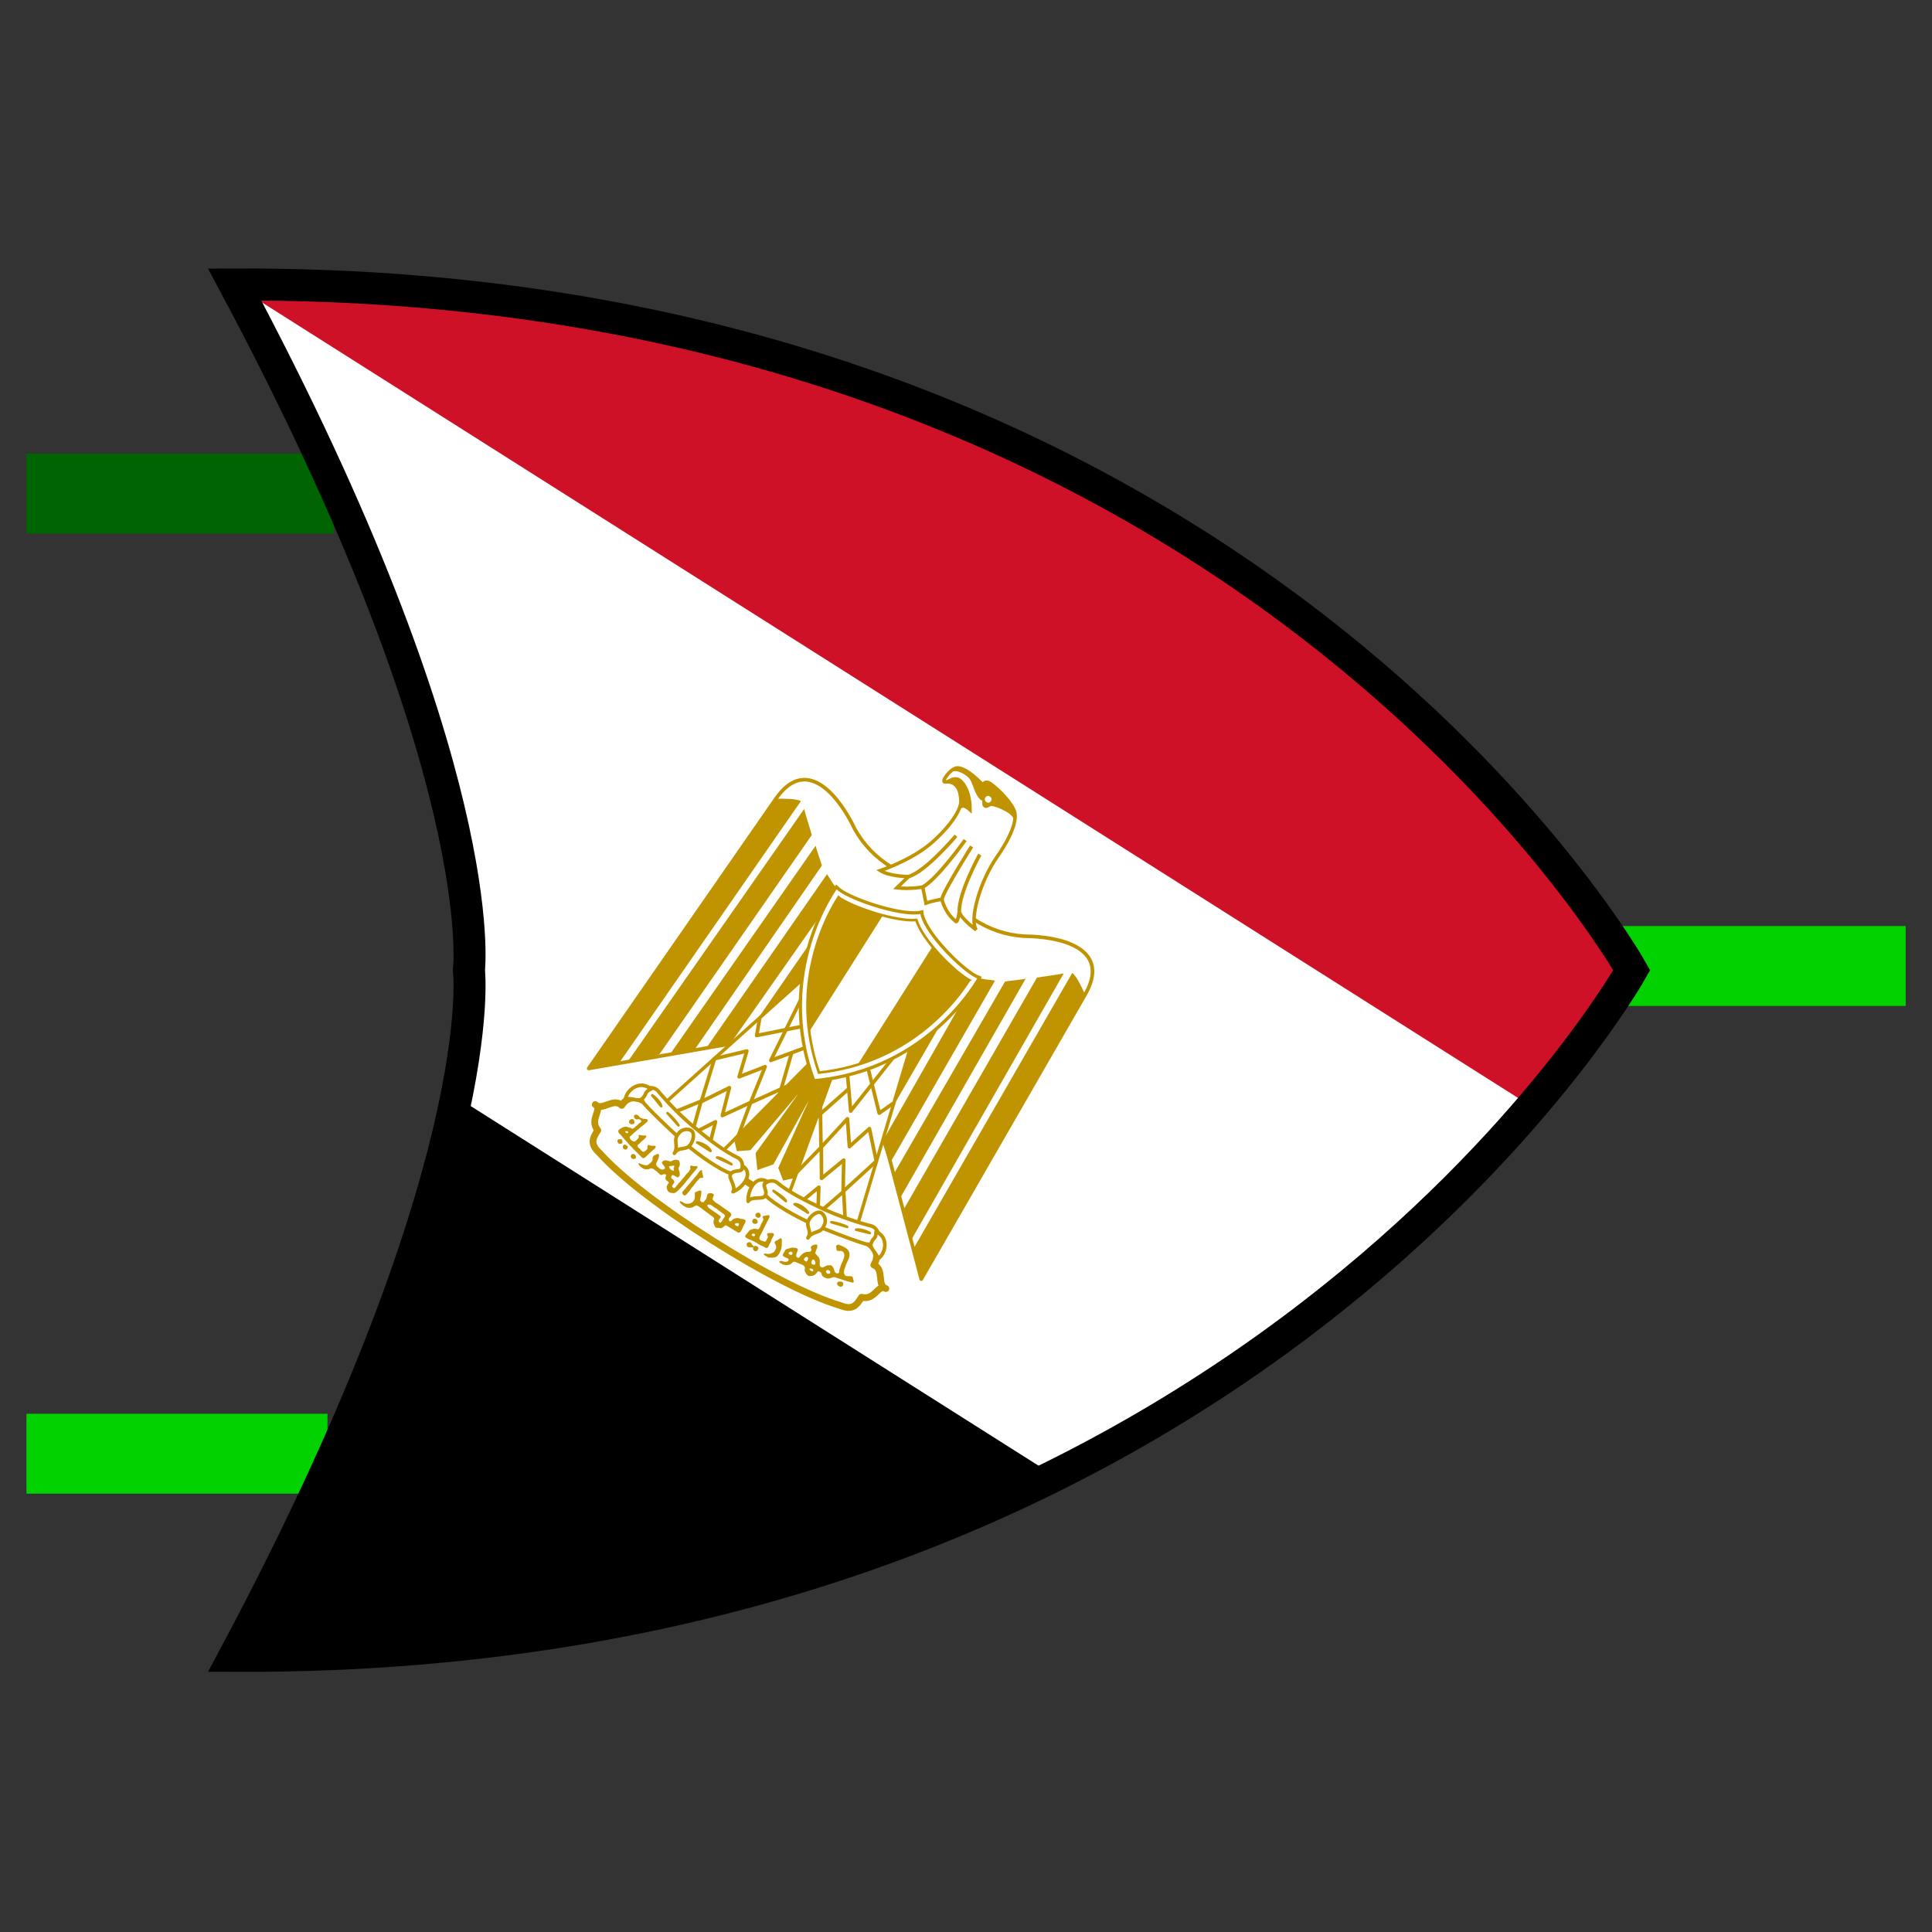 <?xml version="1.0" encoding="UTF-8" standalone="no"?>
<!-- Created with Inkscape (http://www.inkscape.org/) -->

<svg
   xmlns:dc="http://purl.org/dc/elements/1.1/"
   xmlns:cc="http://creativecommons.org/ns#"
   xmlns:rdf="http://www.w3.org/1999/02/22-rdf-syntax-ns#"
   xmlns:svg="http://www.w3.org/2000/svg"
   xmlns="http://www.w3.org/2000/svg"
   xmlns:xlink="http://www.w3.org/1999/xlink"
   xmlns:sodipodi="http://sodipodi.sourceforge.net/DTD/sodipodi-0.dtd"
   xmlns:inkscape="http://www.inkscape.org/namespaces/inkscape"
   width="32mm"
   height="32mm"
   viewBox="0 0 32 32"
   version="1.1"
   id="svg8"
   inkscape:version="0.92.1 r15371"
   sodipodi:docname="roigisim.svg"
   inkscape:export-filename="/home/austin/Pictures/misc/2110/icons/roigisim-128.png"
   inkscape:export-xdpi="101.6"
   inkscape:export-ydpi="101.6">
  <rect x="0" y="0" width="32" height="32" fill="#333333" stroke="none"/>
  <defs
     id="defs2">
    <clipPath
       clipPathUnits="userSpaceOnUse"
       id="clipPath4598">
      <path
         inkscape:connector-curvature="0"
         id="path4600"
         d="m -12.322,182.659 c 44.485,25.113 52.636,42.141 52.636,42.141 0,0 11.966,14.603 15.847,65.539 79.516,-50.098 75.458,-123.607 75.458,-123.607 0,0 -64.854,-34.844 -143.941,15.927 z"
         style="fill:none;fill-opacity:0.994;fill-rule:evenodd;stroke:#000000;stroke-width:2.978;stroke-linecap:butt;stroke-linejoin:miter;stroke-miterlimit:4;stroke-dasharray:none;stroke-opacity:1" />
    </clipPath>
  </defs>
  <sodipodi:namedview
     id="base"
     pagecolor="#ffffff"
     bordercolor="#666666"
     borderopacity="1.0"
     inkscape:pageopacity="0.0"
     inkscape:pageshadow="2"
     inkscape:zoom="5.7178975"
     inkscape:cx="29.543391"
     inkscape:cy="59.281167"
     inkscape:document-units="mm"
     inkscape:current-layer="layer1"
     showgrid="false"
     showguides="true"
     inkscape:guide-bbox="true"
     fit-margin-top="0"
     fit-margin-left="0"
     fit-margin-right="0"
     fit-margin-bottom="0"
     inkscape:window-width="3200"
     inkscape:window-height="1671"
     inkscape:window-x="0"
     inkscape:window-y="55"
     inkscape:window-maximized="1" />
  <g
     inkscape:label="Layer 1"
     inkscape:groupmode="layer"
     id="layer1"
     transform="translate(-38.62,-192.788)">
    <g
       id="g5875"
       transform="matrix(0.15,0.095,-0.095,0.15,61.708,171.233)"
       style="opacity:1"
       clip-path="url(#clipPath4598)">
      <rect
         id="rect4823"
         height="158.75"
         width="238.125"
         style="fill:#000000;stroke-width:0.265"
         x="-46.065"
         y="129.978" />
      <rect
         id="rect4825"
         height="105.833"
         width="238.125"
         style="fill:#ffffff;stroke-width:0.265"
         x="-46.065"
         y="129.978" />
      <rect
         id="rect4827"
         height="52.917"
         width="238.125"
         style="fill:#ce1126;stroke-width:0.265"
         x="-46.065"
         y="129.978" />
      <g
         transform="matrix(0.265,0,0,0.265,-46.065,129.978)"
         id="g4957"
         style="fill:#ffffff;stroke:#c09300">
        <path
           id="path4829"
           d="m 450.81,302.4 68.488,63.579 -4.876,-115.47 c -0.716,-17.5 -15.924,-13.485 -26.971,-7.172 -11.191,7.172 -23.958,7.172 -37.446,2.437 -13.485,4.735 -26.253,4.735 -37.444,-2.437 -11.046,-6.312 -26.252,-10.328 -26.97,7.172 l -4.879,115.47 70.098,-63.579 z"
           inkscape:connector-curvature="0"
           style="stroke-width:1.27;stroke-linejoin:round" />
        <g
           id="w"
           style="fill:#c09300;stroke:none">
          <path
             id="path4831"
             d="m 393.47,246.49 -4.734,112.32 -8.035,7.168 4.878,-115.47 c 2.295,-1.578 6.313,-4.017 7.891,-4.017 z"
             inkscape:connector-curvature="0"
             style="" />
          <path
             id="path4833"
             d="m 403.09,254.53 -4.017,93.955 -8.032,8.22 4.877,-108.49 c 1.579,1.577 6.314,5.45 7.172,6.31 z"
             inkscape:connector-curvature="0"
             style="" />
          <path
             id="path4835"
             d="m 411.84,261.7 -3.155,78.362 -6.456,6.309 4.018,-89.405 c 1.575,1.578 4.731,3.873 5.592,4.733 z"
             inkscape:connector-curvature="0"
             style="" />
          <path
             id="path4837"
             d="m 421.31,265.72 -3.156,66.787 -6.313,5.119 3.156,-74.344 c 1.579,0.716 4.735,2.438 6.313,2.438 z"
             inkscape:connector-curvature="0"
             style="" />
          <path
             id="path4839"
             d="m 430.06,265.72 -2.297,55.657 -6.454,6.313 2.439,-61.252 c 1.576,-6.1e-4 5.594,-6.1e-4 6.313,-0.718 z"
             inkscape:connector-curvature="0"
             style="" />
        </g>
        <use
           id="use4842"
           transform="matrix(-1,0,0,1,900,0)"
           xlink:href="#w"
           x="0"
           y="0"
           width="100%"
           height="100%"
           style="" />
        <path
           id="path4844"
           d="m 453.16,315.06 9.613,43.755 -3.158,3.155 -3.299,-2.439 -5.452,-39.018 2.296,39.018 -3.157,4.016 -3.156,-4.016 2.296,-39.018 -5.451,39.018 -3.302,2.439 -3.155,-3.155 9.611,-43.755 h 6.314 z"
           inkscape:connector-curvature="0"
           style="fill:#c09300;stroke-width:1.074" />
        <g
           id="b"
           style="fill:none;stroke-width:1.27;stroke-linejoin:round">
          <path
             id="path4846"
             d="m 428.48,295.84 -19.08,67.705 26.255,4.018 11.188,-50.924 -18.363,-20.799 z"
             inkscape:connector-curvature="0"
             style="fill:#ffffff;stroke-width:1.189" />
          <path
             id="path4848"
             d="m 422.17,318.94 2.296,5.593 12.405,-11.848"
             inkscape:connector-curvature="0"
             style="" />
          <path
             id="path4850"
             d="m 430.76,304.92 2.596,24.346 7.891,-10.328"
             inkscape:connector-curvature="0"
             style="" />
          <path
             id="path4852"
             d="m 438.09,322.95 4.31,14.875"
             inkscape:connector-curvature="0"
             style="" />
          <path
             id="path4854"
             d="m 444.09,332.36 -8.718,13.241 m 2.719,13.216 -2.79,-13.198 -2.436,-13.423 -5.841,7.909 -2.561,-9.119 -8.175,8.385 4.157,15.251 5.737,-9.435 3.156,9.612 5.89,-9.162"
             inkscape:connector-curvature="0"
             style="" />
          <path
             id="path4856"
             d="m 414.99,361.97 5.3,-7.444 3.453,11.457 4.734,-8.032 3.158,9.614"
             inkscape:connector-curvature="0"
             style="" />
        </g>
        <use
           id="use4859"
           transform="matrix(-1,0,0,1,900,0)"
           xlink:href="#b"
           x="0"
           y="0"
           width="100%"
           height="100%"
           style="" />
        <g
           id="g4929"
           style="stroke-width:1.27;stroke-linecap:round;stroke-linejoin:round">
          <path
             id="path4861"
             d="m 450,393.81 c 19.943,0 39.024,-1.578 50.213,-4.734 4.735,-0.859 4.735,-3.298 4.735,-6.455 4.735,-1.578 2.295,-7.17 5.594,-7.17 -3.299,0.862 -4.016,-5.594 -8.033,-4.732 0,-5.596 -5.596,-6.313 -10.33,-4.738 -9.47,3.158 -26.255,3.875 -42.18,3.875 -15.924,-0.718 -32.567,-0.718 -42.179,-3.875 -4.734,-1.575 -10.327,-0.859 -10.327,4.738 -4.018,-0.862 -4.735,5.594 -8.034,4.732 3.299,0 0.86,5.593 5.594,7.17 0,3.158 0,5.596 4.878,6.455 11.045,3.156 30.128,4.734 50.068,4.734 z"
             inkscape:connector-curvature="0"
             style="stroke-width:2.378;stroke-linejoin:round" />
          <path
             id="path4863"
             d="m 422.89,363.54 c 6.454,0.861 13.628,1.578 19.225,0.861 3.153,0 5.449,5.45 -0.863,6.313 -5.593,0.715 -14.345,0 -19.08,-0.862 -4.017,-0.718 -12.768,-2.295 -18.364,-3.875 -5.595,-2.436 -1.576,-7.168 1.577,-6.452 4.879,1.577 11.192,3.156 17.505,4.016 z"
             inkscape:connector-curvature="0"
             style="" />
          <path
             id="path4865"
             d="m 477.12,363.54 c -6.457,0.861 -13.628,1.578 -19.081,0.861 -3.301,0 -5.596,5.45 0.717,6.313 5.596,0.715 14.347,0 19.078,-0.862 4.019,-0.718 12.769,-2.295 18.364,-3.875 5.597,-2.436 1.58,-7.168 -1.577,-6.452 -4.878,1.577 -11.19,3.156 -17.501,4.016 z"
             inkscape:connector-curvature="0"
             style="" />
          <path
             id="path4867"
             d="m 403.09,360.39 c -4.877,-0.861 -7.172,4.732 -5.593,7.887 0.716,-1.578 4.016,-1.578 4.735,-3.155 0.858,-2.437 -0.718,-2.437 0.858,-4.732 z"
             inkscape:connector-curvature="0"
             style="" />
          <path
             id="path4869"
             d="m 422.17,375.06 c 0,-3.153 3.155,-2.765 3.155,-5.921 0,-1.577 -0.859,-4.017 -2.437,-4.017 -1.579,0 -3.158,1.578 -3.158,3.155 -0.718,3.157 2.44,3.631 2.44,6.783 z"
             inkscape:connector-curvature="0"
             style="" />
          <path
             id="path4871"
             d="m 444.88,365.98 c 4.731,0 4.262,6.314 1.966,9.47 0,-2.295 -4.016,-3.156 -4.016,-4.732 0,-2.442 3.626,-2.442 2.051,-4.738 z"
             inkscape:connector-curvature="0"
             style="" />
          <path
             id="path4873"
             d="m 496.91,360.39 c 4.878,-0.861 7.174,4.732 5.595,7.887 -0.718,-1.578 -4.017,-1.578 -4.734,-3.155 -0.861,-2.437 0.718,-2.437 -0.861,-4.732 z"
             inkscape:connector-curvature="0"
             style="" />
          <path
             id="path4875"
             d="m 477.83,375.06 c 0,-3.153 -3.153,-2.765 -3.153,-5.921 0,-1.577 0.86,-4.017 2.438,-4.017 1.577,0 3.156,1.578 3.156,3.155 0.718,3.157 -2.441,3.631 -2.441,6.783 z"
             inkscape:connector-curvature="0"
             style="" />
          <path
             id="path4877"
             d="m 455.12,365.98 c -4.732,0 -4.263,6.314 -1.967,9.47 0,-2.295 4.016,-3.156 4.016,-4.732 6.1e-4,-2.442 -3.626,-2.442 -2.048,-4.738 z"
             inkscape:connector-curvature="0"
             style="" />
          <g
             id="g4895"
             style="stroke-width:0.891">
            <path
               id="path4879"
               d="m 404.67,361.97 c 1.58,0 4.018,0.718 4.735,1.577 l -4.74,-1.58 z"
               inkscape:connector-curvature="0"
               style="" />
            <path
               id="path4881"
               d="m 412.55,364.41 c 0.862,0 4.018,0.716 5.596,1.575 l -5.6,-1.58 z"
               inkscape:connector-curvature="0"
               style="" />
            <path
               id="path4883"
               d="m 441.25,367.56 c -1.578,0 -4.734,0 -5.593,0.715 l 5.59,-0.72 z"
               inkscape:connector-curvature="0"
               style="" />
            <path
               id="path4885"
               d="m 432.5,367.56 c -0.859,-0.862 -4.016,-0.862 -5.593,0 h 5.59 z"
               inkscape:connector-curvature="0"
               style="" />
            <path
               id="path4887"
               d="m 495.34,361.97 c -1.578,0 -3.875,0.718 -4.735,1.577 z"
               inkscape:connector-curvature="0"
               style="" />
            <path
               id="path4889"
               d="m 487.45,364.41 c -0.86,0 -4.017,0.716 -5.595,1.575 l 5.6,-1.58 z"
               inkscape:connector-curvature="0"
               style="" />
            <path
               id="path4891"
               d="m 458.75,367.56 c 1.579,0 4.735,0 5.595,0.715 l -5.6,-0.72 z"
               inkscape:connector-curvature="0"
               style="" />
            <path
               id="path4893"
               d="m 467.5,367.56 c 0.86,-0.862 4.018,-0.862 5.595,0 h -5.6 z"
               inkscape:connector-curvature="0"
               style="" />
          </g>
          <g
             id="g4927"
             style="fill:#c09300;stroke:none">
            <path
               id="path4897"
               d="m 403.34,374.58 c -0.534,-0.102 -0.815,-0.525 -0.68,-1.025 0.164,-0.609 0.652,-0.957 1.113,-0.794 0.293,0.104 0.83,0.645 0.832,0.839 0.003,0.223 -0.281,0.753 -0.403,0.754 -0.053,5.3e-4 -0.134,0.046 -0.181,0.102 -0.1,0.118 -0.413,0.175 -0.68,0.124 z"
               inkscape:connector-curvature="0"
               style="" />
            <path
               id="path4899"
               d="m 458.27,378.5 c -0.199,-0.074 -0.515,-0.518 -0.515,-0.724 0.002,-0.387 0.574,-1.018 0.929,-1.021 0.175,-0.001 0.655,0.248 0.834,0.435 0.325,0.338 0.254,0.893 -0.154,1.208 -0.201,0.155 -0.8,0.211 -1.094,0.103 z"
               inkscape:connector-curvature="0"
               style="" />
            <path
               id="path4901"
               d="m 458.63,380.98 c -0.42,-0.142 -0.574,-0.348 -0.608,-0.814 -0.035,-0.485 0.012,-0.561 0.525,-0.841 l 0.366,-0.199 0.346,0.154 c 0.48,0.214 0.693,0.445 0.71,0.767 0.018,0.348 -0.24,0.703 -0.64,0.883 -0.352,0.158 -0.373,0.159 -0.699,0.049 z"
               inkscape:connector-curvature="0"
               style="" />
            <path
               id="path4903"
               d="m 407.75,370.09 c -0.346,-0.011 -0.821,0.307 -1.094,0.469 -0.649,0.152 -1.405,0.551 -2.031,0.125 -0.617,-0.191 -1.438,-0.04 -1.531,0.719 0.158,0.652 1.071,1.024 1.625,0.594 0.411,-0.538 1.531,-0.853 1.656,0.062 -0.457,0.692 -0.405,1.609 -0.781,2.344 -0.061,0.458 -0.252,0.892 -0.5,1.281 -0.462,0.046 -0.954,-0.008 -1.344,0.281 -0.626,0.034 -1.265,0.345 -1.625,0.875 -0.403,0.578 -0.789,1.165 -0.906,1.875 0.107,0.725 0.938,0.933 1.562,0.969 0.667,0.184 1.334,0.424 2,0.625 1.085,0.243 2.102,0.635 3.188,0.875 1.584,0.478 3.248,0.697 4.844,1.125 0.167,0.056 0.324,0.104 0.5,0.125 0.662,0.138 1.008,-0.583 1.062,-1.125 0.329,-1.16 0.579,-2.339 0.906,-3.5 0.225,-0.466 0.496,-1.517 -0.406,-1.281 -0.515,0.309 -0.952,0.773 -1.594,0.812 -0.874,0.051 -0.375,0.945 -0.031,1.312 0.076,0.587 -0.11,1.289 -0.5,1.75 -0.52,0.33 -1.172,-0.056 -1.719,-0.188 -0.575,0.01 -1.723,-0.283 -1.188,-1.062 0.19,-0.577 0.207,-1.208 0.438,-1.781 0.294,-0.615 0.336,-1.285 0.469,-1.938 -0.361,-0.777 -0.979,0.256 -1.469,0.344 -0.338,0.235 -1.605,0.334 -0.938,0.938 0.575,0.437 0.134,1.197 0.031,1.75 -0.037,0.77 -0.838,0.954 -1.469,0.781 -0.628,-0.03 -1.501,-0.497 -0.969,-1.188 0.121,-0.575 0.322,-1.14 0.438,-1.719 0.237,-0.698 0.437,-1.363 0.688,-2.062 0.109,-0.62 0.331,-1.208 0.625,-1.75 0.017,-0.685 0.478,-1.275 0.469,-1.969 -0.047,-0.339 -0.199,-0.462 -0.406,-0.469 z m -3.594,7.25 c 0.082,-0.014 0.14,-0.002 0.219,0.031 0.25,0.106 0.257,0.309 0,0.531 -0.112,0.097 -0.24,0.191 -0.281,0.188 -0.468,-0.04 -0.606,-0.11 -0.625,-0.281 -0.017,-0.151 0.031,-0.195 0.344,-0.344 0.156,-0.074 0.262,-0.111 0.344,-0.125 z"
               inkscape:connector-curvature="0"
               style="" />
            <path
               id="path4905"
               d="m 403.12,382.36 c -0.496,-0.466 -0.416,-0.806 0.317,-1.353 0.314,-0.234 0.504,-0.207 0.863,0.12 0.552,0.504 0.574,0.823 0.087,1.255 -0.241,0.213 -0.346,0.257 -0.627,0.26 -0.293,0.003 -0.377,-0.033 -0.64,-0.282 z"
               inkscape:connector-curvature="0"
               style="" />
            <path
               id="path4907"
               d="m 406.17,383.28 c -0.485,-0.12 -0.764,-0.608 -0.623,-1.088 0.129,-0.435 0.203,-0.477 0.84,-0.484 0.715,-0.007 0.854,0.112 0.86,0.742 0.004,0.354 -0.024,0.437 -0.2,0.6 -0.207,0.193 -0.605,0.296 -0.878,0.229 z"
               inkscape:connector-curvature="0"
               style="" />
            <path
               id="path4909"
               d="m 495.28,383.36 c -0.227,-0.189 -0.273,-0.274 -0.275,-0.515 -0.003,-0.411 0.233,-0.712 0.746,-0.944 0.682,-0.309 0.96,-0.266 1.217,0.186 0.342,0.601 0.325,0.847 -0.084,1.252 -0.226,0.224 -0.268,0.237 -0.785,0.242 -0.508,0.003 -0.566,-0.011 -0.819,-0.221 z"
               inkscape:connector-curvature="0"
               style="" />
            <path
               id="path4911"
               d="m 410.22,384.51 c -0.364,-0.097 -0.552,-0.37 -0.557,-0.807 -0.004,-0.334 0.02,-0.387 0.254,-0.57 0.151,-0.118 0.39,-0.22 0.579,-0.245 0.267,-0.036 0.364,-0.013 0.579,0.138 0.551,0.387 0.667,0.77 0.349,1.141 -0.34,0.396 -0.661,0.488 -1.203,0.343 z"
               inkscape:connector-curvature="0"
               style="" />
            <path
               id="path4913"
               d="m 432.14,385.49 c -0.081,-0.101 -0.259,-0.16 -0.278,-0.287 0.032,-0.555 0.059,-1.117 0.235,-1.648 0.096,-0.523 0.012,-1.069 0.194,-1.579 0.187,-0.927 0.187,-1.883 0.402,-2.804 0.01,-0.474 0.055,-0.949 0.192,-1.405 0.158,-0.722 0.014,-1.476 0.226,-2.189 -0.023,-0.268 0.286,-0.983 0.557,-0.559 0.393,0.576 0.911,1.045 1.421,1.515 0.438,0.253 0.036,0.624 -0.267,0.75 -0.415,0.164 -0.516,0.621 -0.487,1.022 -0.058,0.415 -0.225,0.807 -0.242,1.23 -0.088,0.622 -0.071,1.255 -0.152,1.877 -0.182,0.609 -0.112,1.26 -0.173,1.887 0.008,0.399 -0.181,0.761 -0.155,1.16 -0.048,0.406 -0.067,0.894 -0.407,1.172 -0.329,0.166 -0.804,0.137 -1.068,-0.142 z"
               inkscape:connector-curvature="0"
               style="" />
            <path
               id="path4915"
               d="m 461.84,375.69 c -0.482,0.365 -0.914,0.795 -1.344,1.219 -0.593,0.449 0.487,0.71 0.625,1.094 0.157,0.586 0.148,1.211 0.188,1.812 0.179,0.551 0.258,1.138 0.219,1.719 -0.052,0.622 -0.863,0.491 -1.219,0.844 -0.492,0.207 -0.688,0.69 -1.062,1.031 -0.246,0.483 -0.312,1.076 -0.344,1.625 0.035,0.448 -0.302,0.949 0,1.344 0.039,0.056 0.085,0.132 0.125,0.188 0.101,0.145 0.343,0.029 0.5,0.062 0.504,-0.028 1.028,0.047 1.5,-0.156 1.21,-0.209 2.431,-0.226 3.656,-0.281 0.749,0.024 1.47,-0.237 2.219,-0.219 0.587,0.13 0.851,-0.506 0.844,-0.969 -0.332,-0.654 -0.045,-1.429 -0.312,-2.094 -0.235,-0.672 -0.142,-1.428 -0.25,-2.125 -0.015,-0.548 -0.711,-0.752 -1.062,-0.344 -0.341,0.345 -0.893,0.414 -1.156,0.844 -0.297,0.602 0.627,0.603 0.781,1.062 0.176,0.464 0.118,0.981 0.156,1.469 0.114,0.592 -0.529,0.626 -0.938,0.688 -0.537,0.201 -1.29,0.336 -1.594,-0.312 -0.191,-0.479 -0.165,-0.993 -0.219,-1.5 -0.013,-0.892 -0.228,-1.768 -0.281,-2.656 -0.051,-1.097 -0.241,-2.187 -0.312,-3.281 -0.01,-0.455 -0.071,-1.198 -0.719,-1.062 z m -0.625,8.25 0.312,0.031 0.031,0.375 0.031,0.375 -0.406,0.125 c -0.215,0.064 -0.403,0.094 -0.406,0.094 -0.003,-8.5e-4 -0.088,-0.053 -0.188,-0.125 -0.22,-0.159 -0.163,-0.385 0.125,-0.688 0.163,-0.17 0.239,-0.203 0.5,-0.188 z"
               inkscape:connector-curvature="0"
               style="" />
            <path
               id="path4917"
               d="m 431.25,374.66 c -0.38,0.135 -0.862,0.693 -1.25,0.688 -0.88,0.062 -0.757,0.919 -0.125,1.219 0.083,0.26 0.005,0.588 0.031,0.875 0.123,0.79 -0.375,1.425 -0.281,2.219 -0.044,0.87 -0.307,1.718 -0.344,2.594 -0.247,0.903 -0.25,1.832 -0.406,2.75 -0.104,0.823 -0.7,0.533 -1.219,0.312 -0.004,-0.357 -0.027,-0.706 -0.031,-1.062 0.216,-0.817 -0.441,-1.056 -1.094,-1.156 -0.686,0.065 -1.023,-0.523 -0.875,-1.125 0.295,-0.351 1.036,-0.253 1.5,-0.312 0.981,0.203 0.942,-1.112 0.438,-1.562 -0.345,-0.636 -1.198,-0.909 -1.438,-1.562 0.096,-0.866 -0.48,-1.732 -1.188,-2.156 -1.089,-0.076 -1.91,0.863 -2.312,1.781 -0.453,0.131 -0.904,0.267 -1.344,0.438 -0.709,0.177 -1.72,1.407 -0.75,1.875 0.544,0.15 2.2,0.528 1.469,1.281 -0.412,0.707 -1.201,0.719 -1.906,0.531 -0.724,6.3e-4 -1.529,-0.352 -1.5,-1.188 -0.148,-0.75 -0.123,-1.558 -0.469,-2.25 -0.148,-0.839 -1.101,-0.643 -1.156,0.125 -0.733,0.534 -0.636,1.398 -0.125,2.031 0.319,0.729 0.003,1.578 -0.312,2.25 -0.191,0.875 -1.156,0.905 -1.844,1.188 -0.338,0.131 -1.629,-0.078 -1.156,0.656 0.753,0.266 1.653,0.505 2.438,0.312 0.823,-0.102 1.538,-0.665 1.938,-1.375 0.553,-0.56 1.502,-0.267 2.219,-0.281 0.773,-0.002 1.563,0.542 2.312,0.188 0.217,-0.564 1.222,-1.496 1.531,-0.531 -0.053,0.863 0.709,1.326 1.5,1.219 0.864,-0.049 0.544,0.611 0.531,1.125 0.057,0.934 0.66,1.425 1.438,1.812 0.265,0.071 0.545,0.047 0.812,0 0.748,-0.235 1.554,-0.569 1.781,-1.406 0.304,-0.681 0.311,-1.451 0.531,-2.156 0.177,-1.13 0.406,-2.26 0.438,-3.406 0.276,-1.038 0.197,-2.136 0.406,-3.188 0.132,-0.782 0.231,-1.563 0.312,-2.344 -0.092,-0.417 -0.272,-0.487 -0.5,-0.406 z m -6.781,4.156 c 0.151,0.018 0.236,0.204 0.25,0.531 0.016,0.364 0.206,0.661 0.438,0.719 0.182,0.046 0.167,0.239 -0.031,0.375 -0.115,0.079 -0.321,0.127 -0.688,0.125 -0.578,-0.003 -0.936,-0.153 -1.25,-0.469 l -0.188,-0.188 0.281,-0.188 c 0.142,-0.108 0.398,-0.333 0.562,-0.5 0.285,-0.291 0.474,-0.425 0.625,-0.406 z"
               inkscape:connector-curvature="0"
               style="" />
            <path
               id="path4919"
               d="m 490.5,370.94 c -0.567,0.026 -1.137,0.118 -1.656,0.25 -1.04,-0.065 -1.562,1.027 -0.562,1.562 0.602,1.534 1.54,-0.317 2.5,-0.188 1.438,0.28 1.559,1.832 1.781,3 0.081,1.157 0.414,2.282 0.75,3.375 0.962,1.069 -0.721,1.74 -1.438,0.906 -0.611,-0.664 -1.92,-1.48 -2.656,-0.562 -0.904,0.383 -0.941,1.59 -1.688,1.938 -1.209,0.368 -1.361,-1.119 -2,-1.75 -0.587,-0.824 -1.71,-0.896 -2.625,-1.188 -0.429,-0.869 -0.205,-2.346 -1.094,-2.938 -0.746,0.304 -2.113,1.702 -0.969,2.344 1.118,0.961 -0.488,1.401 -1,2.062 -0.732,0.815 -0.848,1.936 -0.969,2.969 -1.259,0.696 -1.504,-0.788 -1.656,-1.719 -0.098,-1.111 -1.036,-0.785 -1.688,-0.375 -0.952,0.386 -1.428,1.29 -2.094,2 -0.08,0.648 0.037,1.357 0.031,2.031 0.216,0.811 1.202,0.43 1.812,0.375 0.979,-0.409 1.379,0.627 0.594,1.219 -0.532,0.676 -2.22,0.323 -2.062,1.406 0.544,0.064 1.111,0.043 1.656,0 1.091,-0.298 2.261,-1.067 2.375,-2.281 0.144,-1.058 1.668,-0.865 2.5,-1.094 1.041,-0.3 2.295,-0.377 2.531,0.938 0.709,0.745 2.249,1.584 3.031,0.562 0.795,-0.485 1.176,-1.338 1.125,-2.25 -0.162,-0.785 1.269,-0.813 1.625,-0.375 0.521,0.858 2.151,0.605 2.938,0.125 0.836,-0.617 1.018,-1.705 2.219,-1.719 1.782,-0.534 3.634,-0.841 5.375,-1.5 1.41,-0.307 -0.21,-1.198 -0.562,-1.719 -1.074,-0.531 -2.008,1.642 -3.219,0.562 -0.936,-0.716 -0.872,-2.077 -1.219,-3.125 -0.237,-1.357 -0.177,-2.923 -1.156,-4 -0.672,-0.715 -1.586,-0.887 -2.531,-0.844 z m -6.812,9.469 c 0.126,-0.003 0.268,0.059 0.5,0.188 0.438,0.242 0.751,0.643 0.75,0.969 -4.3e-4,0.213 -0.054,0.227 -0.375,0.375 -0.197,0.091 -0.421,0.189 -0.5,0.188 -0.181,-0.002 -0.624,-0.357 -0.625,-0.5 -6.5e-4,-0.059 -0.058,-0.286 -0.125,-0.469 -0.118,-0.321 -0.099,-0.316 0.062,-0.531 0.103,-0.137 0.187,-0.215 0.312,-0.219 z m 6.531,0.344 c 0.372,-0.024 0.594,0.092 0.75,0.375 0.182,0.329 0.058,0.581 -0.406,0.781 -0.203,0.088 -0.407,0.159 -0.438,0.156 -0.031,-0.003 -0.198,-0.103 -0.375,-0.219 -0.27,-0.178 -0.309,-0.264 -0.312,-0.469 -0.003,-0.315 0.349,-0.597 0.781,-0.625 z m -8.938,0.094 c 0.109,-0.017 0.208,0.04 0.344,0.156 0.18,0.155 0.237,0.279 0.281,0.594 0.031,0.219 0.026,0.502 0,0.625 -0.049,0.226 -0.053,0.216 -0.562,0.219 -0.64,0.006 -0.7,-0.064 -0.688,-0.656 0.008,-0.377 0.012,-0.478 0.219,-0.688 0.16,-0.162 0.297,-0.233 0.406,-0.25 z m -5.5,1.438 c 0.2,0.047 0.388,0.198 0.438,0.438 0.066,0.318 0.008,0.462 -0.25,0.594 -0.222,0.113 -0.734,0.151 -0.875,0.062 -0.046,-0.029 -0.14,-0.103 -0.188,-0.188 -0.068,-0.121 -0.056,-0.179 0.031,-0.25 0.06,-0.049 0.125,-0.12 0.125,-0.156 -4e-4,-0.036 0.067,-0.163 0.156,-0.281 0.146,-0.194 0.363,-0.266 0.562,-0.219 z m 9.25,1.188 c 0.178,-10e-4 0.329,0.061 0.438,0.156 0.185,0.162 0.179,0.4 -0.031,0.562 -0.135,0.104 -0.872,0.095 -1.125,0 -0.113,-0.042 -0.156,-0.099 -0.156,-0.219 -0.002,-0.141 0.037,-0.228 0.281,-0.344 0.204,-0.098 0.416,-0.155 0.594,-0.156 z"
               inkscape:connector-curvature="0"
               style="" />
            <path
               id="path4921"
               d="m 467.86,388.29 c -0.096,-0.062 -0.238,-0.117 -0.095,-0.222 0.173,-0.302 0.518,-0.407 0.824,-0.52 0.548,-0.237 1.021,-0.64 1.374,-1.118 0.05,-0.333 0.424,-0.514 0.422,-0.862 0.003,-0.475 0.031,-0.962 -0.085,-1.426 -0.128,-0.426 -0.451,-0.752 -0.826,-0.974 -0.257,-0.201 -0.674,-0.257 -0.769,-0.614 -0.052,-0.343 0.253,-0.604 0.361,-0.909 0.223,-0.422 0.411,-0.864 0.651,-1.275 0.259,-0.288 0.659,-0.016 0.793,0.262 0.189,0.278 0.357,0.576 0.451,0.897 0.302,0.332 0.57,0.721 0.679,1.162 0.148,0.311 0.383,0.602 0.369,0.966 3e-4,0.416 0.235,0.787 0.22,1.206 0.013,0.56 0.013,1.145 -0.192,1.674 -0.14,0.293 -0.421,0.47 -0.606,0.733 -0.319,0.296 -0.67,0.579 -1.08,0.736 -0.289,0.092 -0.457,0.426 -0.819,0.345 -0.515,0.009 -1.037,0.079 -1.547,-0.004 0.032,0.054 -0.156,-0.091 -0.125,-0.057 z"
               inkscape:connector-curvature="0"
               style="" />
            <path
               id="path4923"
               d="m 461.01,388.74 c -0.243,-0.25 -0.295,-0.355 -0.298,-0.6 -0.003,-0.247 0.045,-0.346 0.282,-0.586 0.438,-0.443 0.652,-0.453 1.409,-0.07 0.723,0.366 0.968,0.399 1.032,0.14 0.062,-0.25 0.479,-0.479 0.874,-0.481 0.25,-0.002 0.392,0.048 0.592,0.204 0.251,0.196 0.263,0.226 0.27,0.679 0.004,0.463 -0.002,0.481 -0.29,0.736 -0.277,0.244 -0.322,0.259 -0.665,0.225 -0.437,-0.044 -0.7,-0.244 -0.771,-0.588 -0.052,-0.25 -0.139,-0.31 -0.205,-0.14 -0.021,0.055 -0.129,0.122 -0.239,0.15 -0.204,0.051 -0.549,0.269 -0.794,0.5 -0.093,0.087 -0.255,0.129 -0.519,0.131 -0.356,0.003 -0.405,-0.018 -0.678,-0.299 z"
               inkscape:connector-curvature="0"
               style="" />
            <path
               id="path4925"
               d="m 441.19,379.84 c -0.665,0.007 -1.381,0.566 -1.469,1.219 0.152,0.752 0.777,1.49 0.375,2.281 0.278,1.013 -0.761,1.397 -1.469,0.812 -0.427,-0.971 -0.643,-2.036 -1.281,-2.906 -0.804,-0.228 -1.155,1.057 -1.719,1.5 0.28,0.755 1.096,1.432 1.188,2.375 0.195,0.915 -0.361,1.931 -1.156,2.406 -0.686,0.655 -1.625,0.421 -2.469,0.562 -1.024,0.599 0.752,0.818 1.219,0.844 1.048,0.106 2.135,-0.032 2.906,-0.812 0.769,-0.367 0.71,-1.697 1.625,-1.844 1.588,-0.071 3.163,0.244 4.75,0.281 0.849,0.203 2.163,-0.101 2.75,0.531 0.002,1.107 0.941,1.79 1.844,2.219 0.499,0.139 1.024,-0.479 1.531,-0.594 0.965,-0.308 0.672,-1.502 1.25,-1.969 1.65,-0.089 3.316,-0.07 4.969,-0.094 0.315,0.008 0.407,-0.44 0.625,-0.625 -0.036,-0.639 -0.059,-1.273 -0.156,-1.906 -0.318,-0.807 0.051,-1.845 -0.531,-2.531 -0.83,-0.226 -1.536,0.534 -2.375,0.594 -0.926,0.412 -1.706,1.268 -1.75,2.312 -0.548,0.897 -1.428,-0.16 -1.125,-0.906 -0.035,-0.325 0.07,-0.704 -0.031,-1 -0.507,-0.608 -1.395,-0.409 -2.094,-0.5 -1.018,0.041 -2.013,-0.18 -3.031,-0.156 -0.893,-0.067 -1.822,0.078 -2.688,-0.156 -1.032,-0.029 -0.89,-1.038 -1.062,-1.75 -0.183,-0.136 -0.403,-0.19 -0.625,-0.188 z m 2,3.688 c 0.343,0.007 0.667,0.052 1,0.094 0.431,0.071 0.89,-0.148 1.312,0 0.977,0.166 1.954,0.127 2.938,0.219 0.26,-0.004 0.446,0.185 0.625,0.344 0.002,0.684 6.6e-4,1.379 0,2.062 -0.03,0.258 0.076,0.598 -0.156,0.781 -0.075,0.051 -0.158,0.107 -0.25,0.125 -0.271,-0.07 -0.557,-0.248 -0.688,-0.5 -0.041,-0.357 0.018,-0.704 0.031,-1.062 -0.007,-0.093 0.04,-0.237 0,-0.312 -0.213,-0.151 -0.454,-0.249 -0.719,-0.25 -0.849,-0.029 -1.682,-0.092 -2.531,-0.125 -0.707,-0.045 -1.433,0.06 -2.125,-0.125 -0.268,-0.098 -0.618,-0.064 -0.781,-0.344 -0.234,-0.272 0.104,-0.597 0.344,-0.719 0.318,-0.145 0.657,-0.194 1,-0.188 z m 11.281,0.25 c 0.159,-0.002 0.209,0.05 0.281,0.344 0.046,0.188 0.1,0.417 0.125,0.5 0.036,0.118 -0.022,0.156 -0.188,0.219 -0.494,0.186 -0.986,0.168 -1.156,-0.062 -0.077,-0.105 0.013,-0.435 0.156,-0.562 0.289,-0.259 0.61,-0.437 0.781,-0.438 z"
               inkscape:connector-curvature="0"
               style="" />
          </g>
        </g>
        <path
           id="path4931"
           d="m 449.98,327.23 c 32.642,-25.106 29.843,-61.883 29.843,-61.883 -0.861,0.172 -1.679,0.258 -2.541,0.258 -6.847,0 -23.178,-3.917 -26.988,-8.893 -4.081,4.503 -20.77,8.893 -27.574,8.893 -0.861,0 -1.722,-0.086 -2.541,-0.258 0,0 -2.842,36.776 29.8,61.883 z"
           inkscape:connector-curvature="0"
           style="stroke-width:1.15" />
        <path
           id="path4933"
           d="m 477.22,268.04 c -0.281,0.018 -0.563,0.026 -0.848,0.026 -6.205,0 -20.619,-3.184 -26.175,-7.957 -5.819,4.41 -20.471,7.957 -26.576,7.957 -0.286,0 -0.569,-0.035 -0.85,-0.086 -0.014,1.391 0.058,2.832 0.144,4.144 0.323,4.901 1.183,9.819 2.488,14.552 4.108,14.895 12.516,27.553 24.572,37.155 12.066,-9.61 20.484,-22.28 24.601,-37.186 1.307,-4.732 2.169,-9.65 2.495,-14.55 0.085,-1.284 0.157,-2.692 0.147,-4.054 z"
           inkscape:connector-curvature="0"
           style="stroke-width:0.916" />
        <path
           id="path4935"
           d="m 439.38,265.03 c -5.872,1.845 -12.229,3.031 -15.75,3.031 -0.286,0 -0.563,-0.042 -0.844,-0.094 -0.014,1.391 0.07,2.845 0.156,4.156 0.323,4.901 1.164,9.8 2.469,14.531 2.765,10.025 7.506,19.032 13.969,26.781 v -48.406 z"
           inkscape:connector-curvature="0"
           style="fill:#c09300;stroke:none" />
        <path
           id="path4937"
           d="m 460,264.94 v 49.25 c 6.794,-7.921 11.733,-17.206 14.594,-27.562 1.307,-4.732 2.143,-9.631 2.469,-14.531 0.085,-1.284 0.166,-2.7 0.156,-4.062 -0.281,0.018 -0.559,0.031 -0.844,0.031 -3.73,0 -10.42,-1.17 -16.375,-3.125 z"
           inkscape:connector-curvature="0"
           style="fill:#c09300;stroke:none" />
        <g
           id="g4955"
           style="stroke-width:1.27">
          <path
             id="path4939"
             d="m 462.31,253.09 c 0.667,0.039 -0.902,-3.568 -0.902,-3.568 1.764,1.804 8.43,2.235 8.43,2.235 -3.999,-1.766 -7.998,-15.096 -7.528,-25.721 0.432,-10.664 -1.528,-14.859 -3.097,-16.428 -2,-2 -8.43,-3.764 -12.664,-3.999 -2.392,-0.118 -2,1.804 -2,1.804 -4.431,-1.137 -8.861,-1.568 -10.861,-0.235 -1.882,1.255 -2.274,7.528 -0.902,6.43 3.333,-2.666 6.234,-0.235 8.233,2.666 1.764,2.549 1.647,9.763 -0.902,18.192 -2.666,8.861 -9.959,17.722 -9.959,17.722 3.96,0 9.528,-3.529 9.528,-3.529 l -1.333,5.528 c 4.195,-2 7.528,-5.097 7.528,-5.097 l 3.999,4.195 c 1.333,-1.764 3.999,-4.195 3.999,-4.195 0,0 3.333,3.529 8.43,3.999 z"
             inkscape:connector-curvature="0"
             style="stroke-width:1.218" />
          <path
             id="path4941"
             d="m 446.12,227.57 c 0,0 -2.235,16.428 -6.43,21.094"
             inkscape:connector-curvature="0"
             style="fill:none" />
          <path
             id="path4943"
             d="m 449.65,227.14 c 0,0 -0.863,16.623 -3.764,21.956"
             inkscape:connector-curvature="0"
             style="fill:none" />
          <path
             id="path4945"
             d="m 452.78,227.81 c 0,0 0,18.192 1.098,21.289"
             inkscape:connector-curvature="0"
             style="fill:none" />
          <path
             id="path4947"
             d="m 456.74,228.71 c 0,0 0.902,15.291 4.666,20.819"
             inkscape:connector-curvature="0"
             style="fill:none" />
          <path
             id="path4949"
             d="m 442.08,219.61 c -0.196,-1.451 -0.549,-2.588 -1.059,-3.333 -2,-2.901 -4.901,-5.332 -8.233,-2.666 0,0 1.137,-3.529 3.568,-3.646 1.882,-0.118 6.156,1.411 9.92,7.841 0,0 -2.784,-0.627 -3.45,-0.039 -1.255,1.098 -0.745,1.843 -0.745,1.843 z"
             inkscape:connector-curvature="0"
             style="fill:#c09300;stroke-width:0.354" />
          <path
             id="path4951"
             d="m 432.44,209.26 c 0.274,-0.902 0.706,-1.725 1.255,-2.078 2,-1.333 6.43,-0.902 10.86,0.235 0,0 -0.392,-1.921 2,-1.804 4.234,0.235 10.665,2 12.664,3.999 0.47,0.51 1.019,1.255 1.49,2.392 h -0.078 c -0.98,-1.372 -3.764,-1.294 -4.431,-1.215 -1.059,0.118 -1.725,0.078 -3.136,0.431 -0.667,0.157 -1.686,0.353 -2.235,0.784 -0.431,0.353 -0.784,1.647 -1.451,1.647 -1.059,0 -0.98,-0.274 -1.255,-0.588 -0.353,-0.431 -0.549,-1.059 -0.902,-1.019 -1.098,0.196 -2.862,-0.666 -5.097,-2.431 -2.234,-1.764 -3.097,-2.196 -5.998,-2 -2.862,0.235 -3.764,1.843 -3.764,1.843 l 0.078,-0.196 z"
             inkscape:connector-curvature="0"
             style="fill:#c09300;stroke-width:0.354" />
          <circle
             id="circle4953"
             r="1.176"
             cy="210.672"
             cx="448.824"
             style="stroke:none" />
        </g>
      </g>
    </g>
    <g
       id="g4620"
       transform="translate(0.438,-4.396)">
      <path
         inkscape:connector-curvature="0"
         id="path4552"
         d="m 38.62,205.36 h 5.091"
         style="fill:none;fill-rule:evenodd;stroke:#006400;stroke-width:1.323;stroke-linecap:butt;stroke-linejoin:miter;stroke-miterlimit:4;stroke-dasharray:none;stroke-opacity:1"
         sodipodi:nodetypes="cc" />
      <path
         inkscape:connector-curvature="0"
         id="path4552-3"
         d="m 38.62,221.262 h 4.986"
         style="fill:none;fill-rule:evenodd;stroke:#01d200;stroke-width:1.323;stroke-linecap:butt;stroke-linejoin:miter;stroke-miterlimit:4;stroke-dasharray:none;stroke-opacity:1"
         sodipodi:nodetypes="cc" />
      <path
         inkscape:connector-curvature="0"
         id="path4552-3-5"
         d="m 64.935,213.184 h 4.811"
         style="fill:none;fill-rule:evenodd;stroke:#01d200;stroke-width:1.323;stroke-linecap:butt;stroke-linejoin:miter;stroke-miterlimit:4;stroke-dasharray:none;stroke-opacity:1"
         sodipodi:nodetypes="cc" />
      <path
         inkscape:connector-curvature="0"
         id="path4511"
         d="m 158.75,124.137 c 16.161,30.268 14.643,42.857 14.643,42.857 0,0 1.518,12.59 -14.643,42.857 63.125,0.268 87.322,-42.857 87.322,-42.857 0,0 -24.197,-43.125 -87.322,-42.857 z"
         style="fill:none;fill-opacity:0.994;fill-rule:evenodd;stroke:#000000;stroke-width:2;stroke-linecap:butt;stroke-linejoin:miter;stroke-miterlimit:4;stroke-dasharray:none;stroke-opacity:1"
         transform="matrix(0.265,0,0,0.265,0,169)" />
    </g>
  </g>
</svg>
